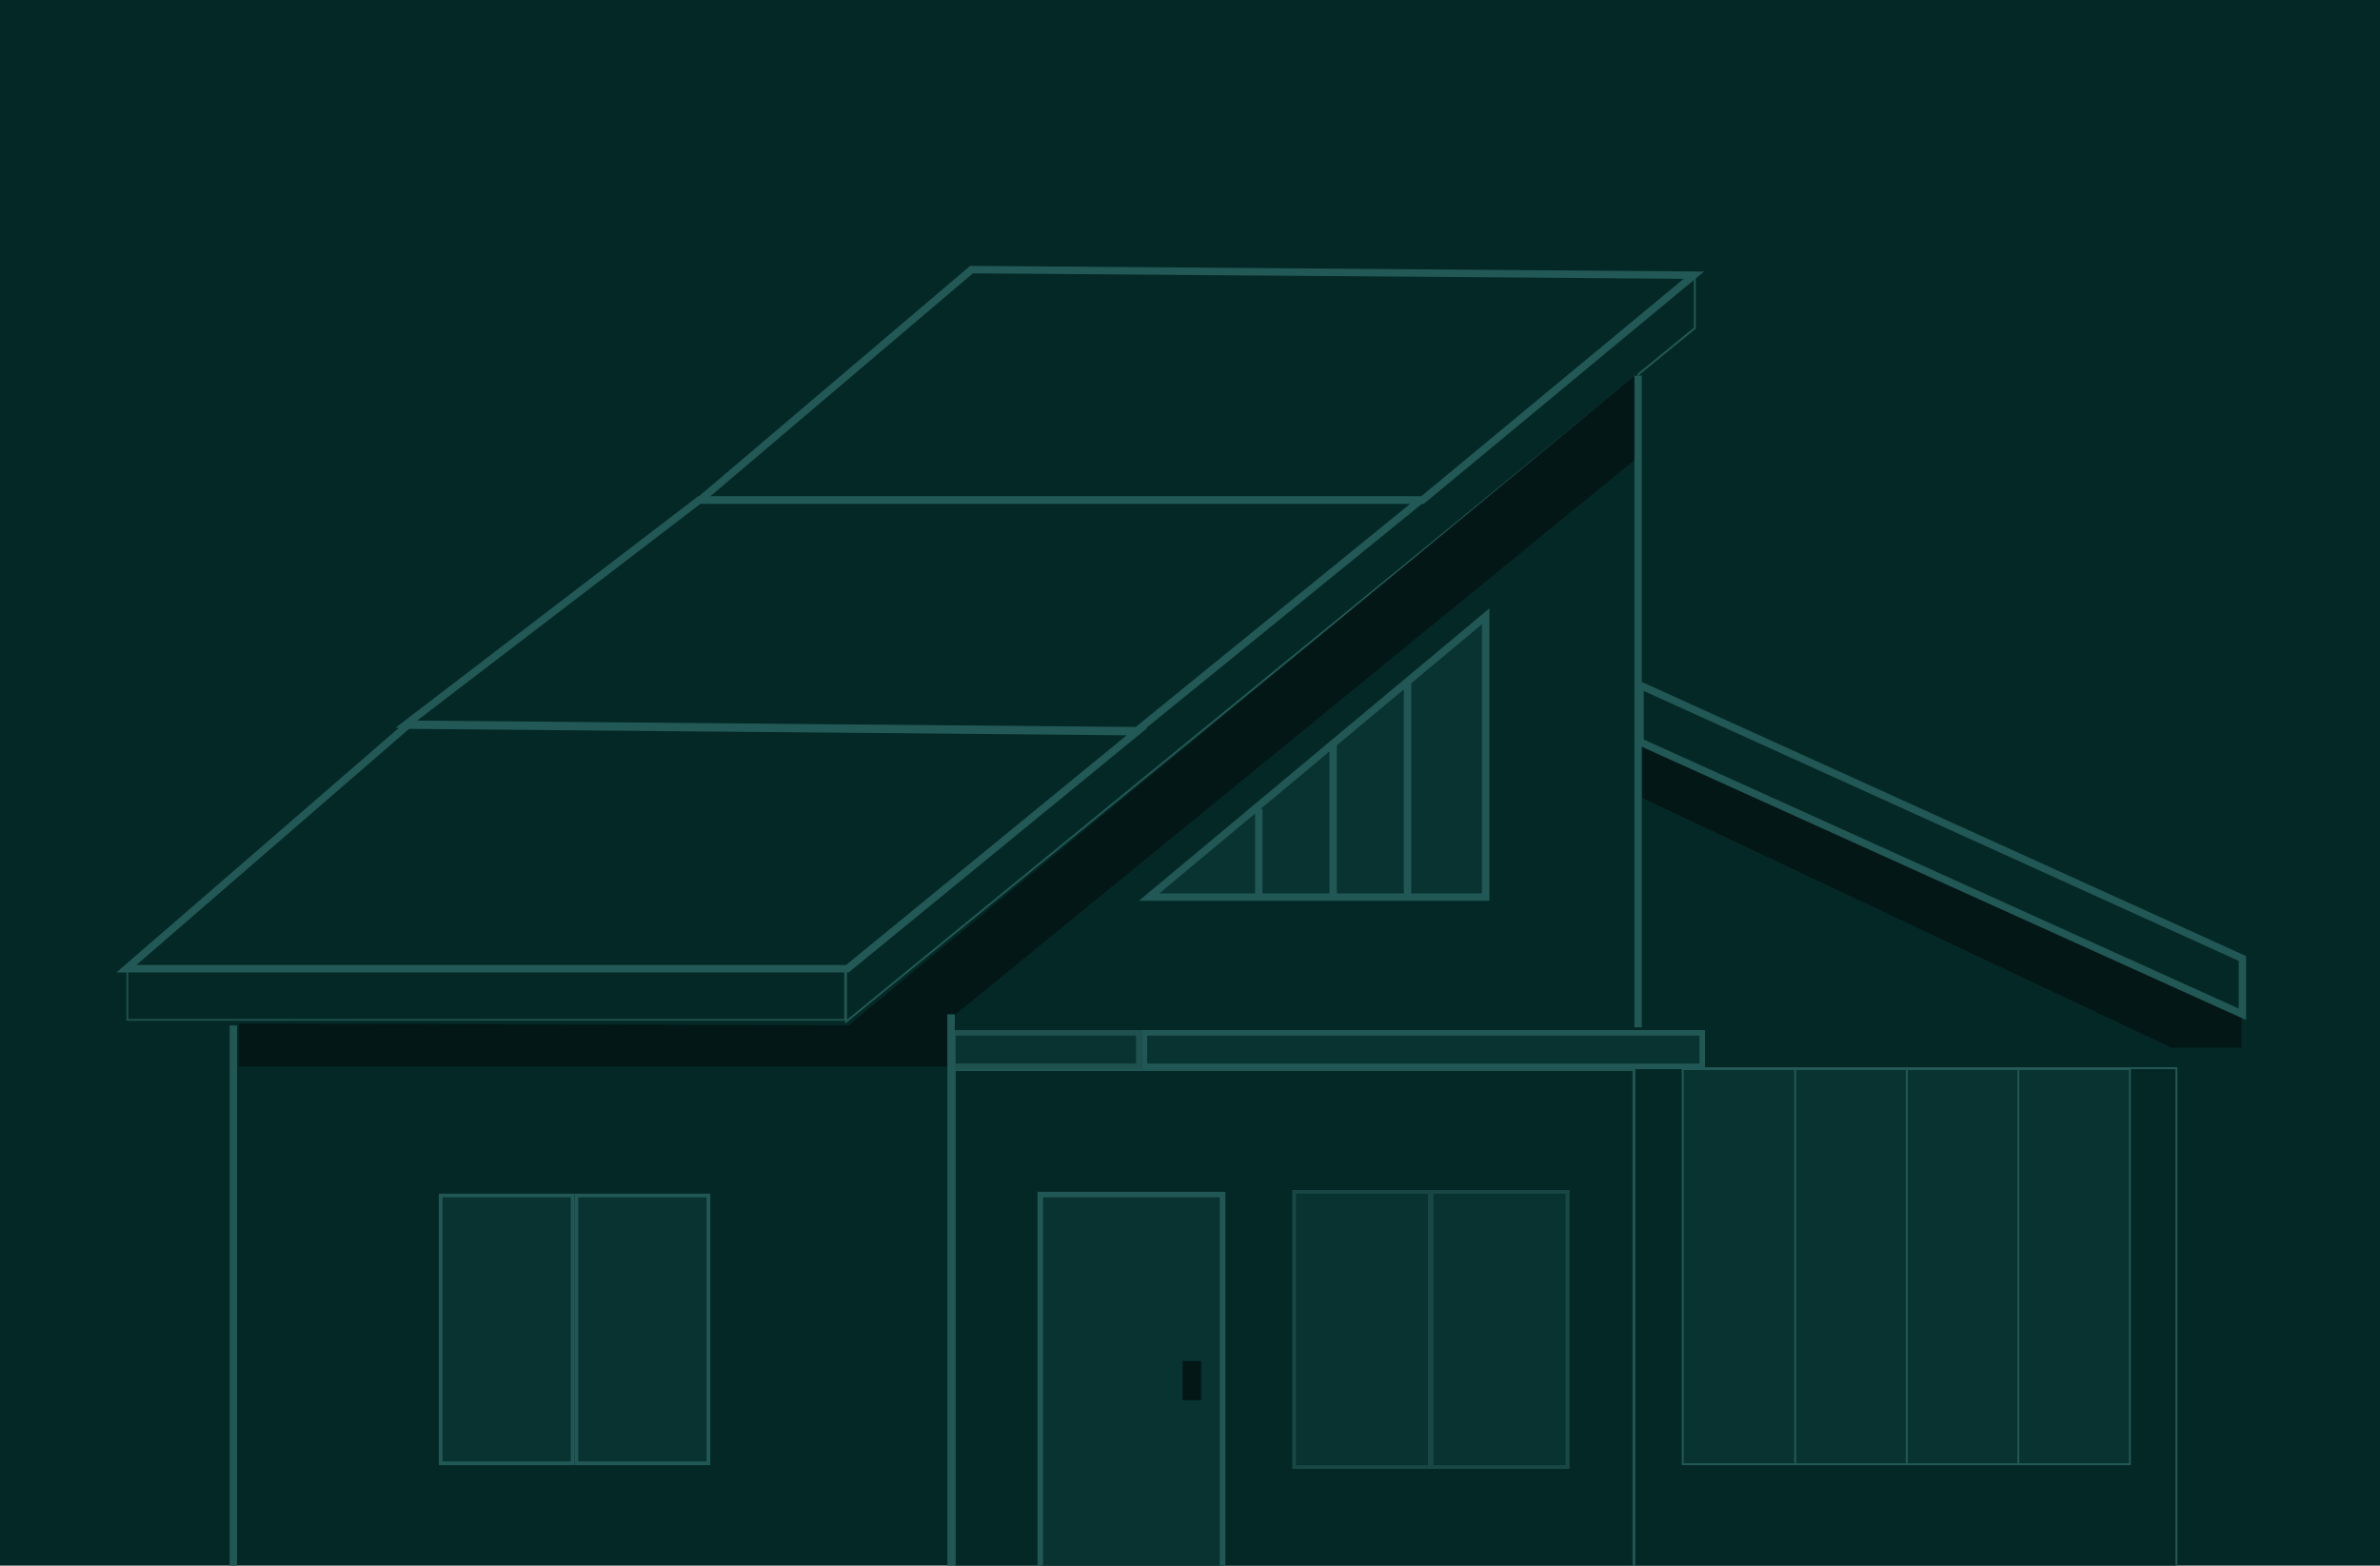 
<svg width="1280" height="842" viewBox="0 0 1280 842" fill="none" xmlns="http://www.w3.org/2000/svg">
<rect x="0" y="0" width="1280" height="842" fill="#808080" stroke="none"/>
<g clip-path="url(#clip0_3_22)">
<rect width="1280" height="842" fill="white"/>
<rect width="1280" height="843" fill="#042826"/>
<path d="M1170.5 574.5V842.5H879V574.5H1170.5Z" fill="#042826" stroke="#225956"/>
<path d="M1085 787.5V575H1145.5V787.5H1085Z" fill="#083331" stroke="#225956"/>
<path d="M1025 787.5V575H1085.5V787.5H1025Z" fill="#083331" stroke="#225956"/>
<path d="M965 787.5V575H1025.5V787.5H965Z" fill="#083331" stroke="#225956"/>
<path d="M905 787.5V575H965.5V787.5H905Z" fill="#083331" stroke="#225956"/>
<rect x="513.5" y="575.5" width="365" height="267" fill="#042826" stroke="#205754"/>
<rect x="559.5" y="642.5" width="98" height="201" fill="#083331" stroke="#215754" stroke-width="3"/>
<rect x="636" y="732" width="10" height="21" fill="#021716"/>
<rect x="696" y="641" width="73" height="148" fill="#083331" stroke="#184745" stroke-width="2"/>
<rect x="770" y="641" width="73" height="148" fill="#083331" stroke="#184745" stroke-width="2"/>
<rect x="770" y="641" width="73" height="148" fill="#083331" stroke="#184745" stroke-width="2"/>
<rect x="512.5" y="555.5" width="100" height="18" fill="#083331" stroke="#1F514E" stroke-width="3"/>
<rect x="615.5" y="555.5" width="300" height="18" fill="#083331" stroke="#215754" stroke-width="3"/>
<rect x="68.5" y="521.5" width="386" height="27" fill="#042826" stroke="#1E504C"/>
<path d="M911.5 148L455 521V549.5L911.5 176.5V148Z" fill="#042826" stroke="#225956"/>
<path d="M522.5 145L911 148L765 269H376.5L522.5 145Z" fill="#042826" stroke="#225956" stroke-width="4"/>
<path d="M376 269H764L611.5 393L218.5 389.5L376 269Z" fill="#042826" stroke="#225956" stroke-width="4"/>
<path d="M219.263 390L611.5 393.5L455.737 521H68L219.263 390Z" fill="#042826" stroke="#225956" stroke-width="4"/>
<path d="M882 428V400L1205 547V563H1168L882 428Z" fill="#021716" stroke="#021716"/>
<path d="M129 573V551L456.5 552L880 202V246L509.5 548.5V573H129Z" fill="#021716" stroke="#021716"/>
<path d="M881 202V552.5" stroke="#215754" stroke-width="4"/>
<path d="M125.5 551.5V844" stroke="#215754" stroke-width="4"/>
<path d="M511.5 545.5V844.5" stroke="#215754" stroke-width="4"/>
<rect x="237" y="643" width="71" height="144" fill="#083331" stroke="#215754" stroke-width="2"/>
<rect x="310" y="643" width="71" height="144" fill="#083331" stroke="#215754" stroke-width="2"/>
<path d="M799 331.5L618 482.5H799V331.5Z" fill="#083331" stroke="#215754" stroke-width="4"/>
<path d="M757 367V481" stroke="#215754" stroke-width="4"/>
<path d="M717 399V481" stroke="#215754" stroke-width="4"/>
<path d="M677 435L677 481" stroke="#215754" stroke-width="4"/>
<path d="M1206 545.5L882 399V368.5L1206 515.5V545.5Z" stroke="#215754" stroke-width="4"/>
</g>
<defs>
<clipPath id="clip0_3_22">
<rect width="1280" height="842" fill="white"/>
</clipPath>
</defs>
</svg>
